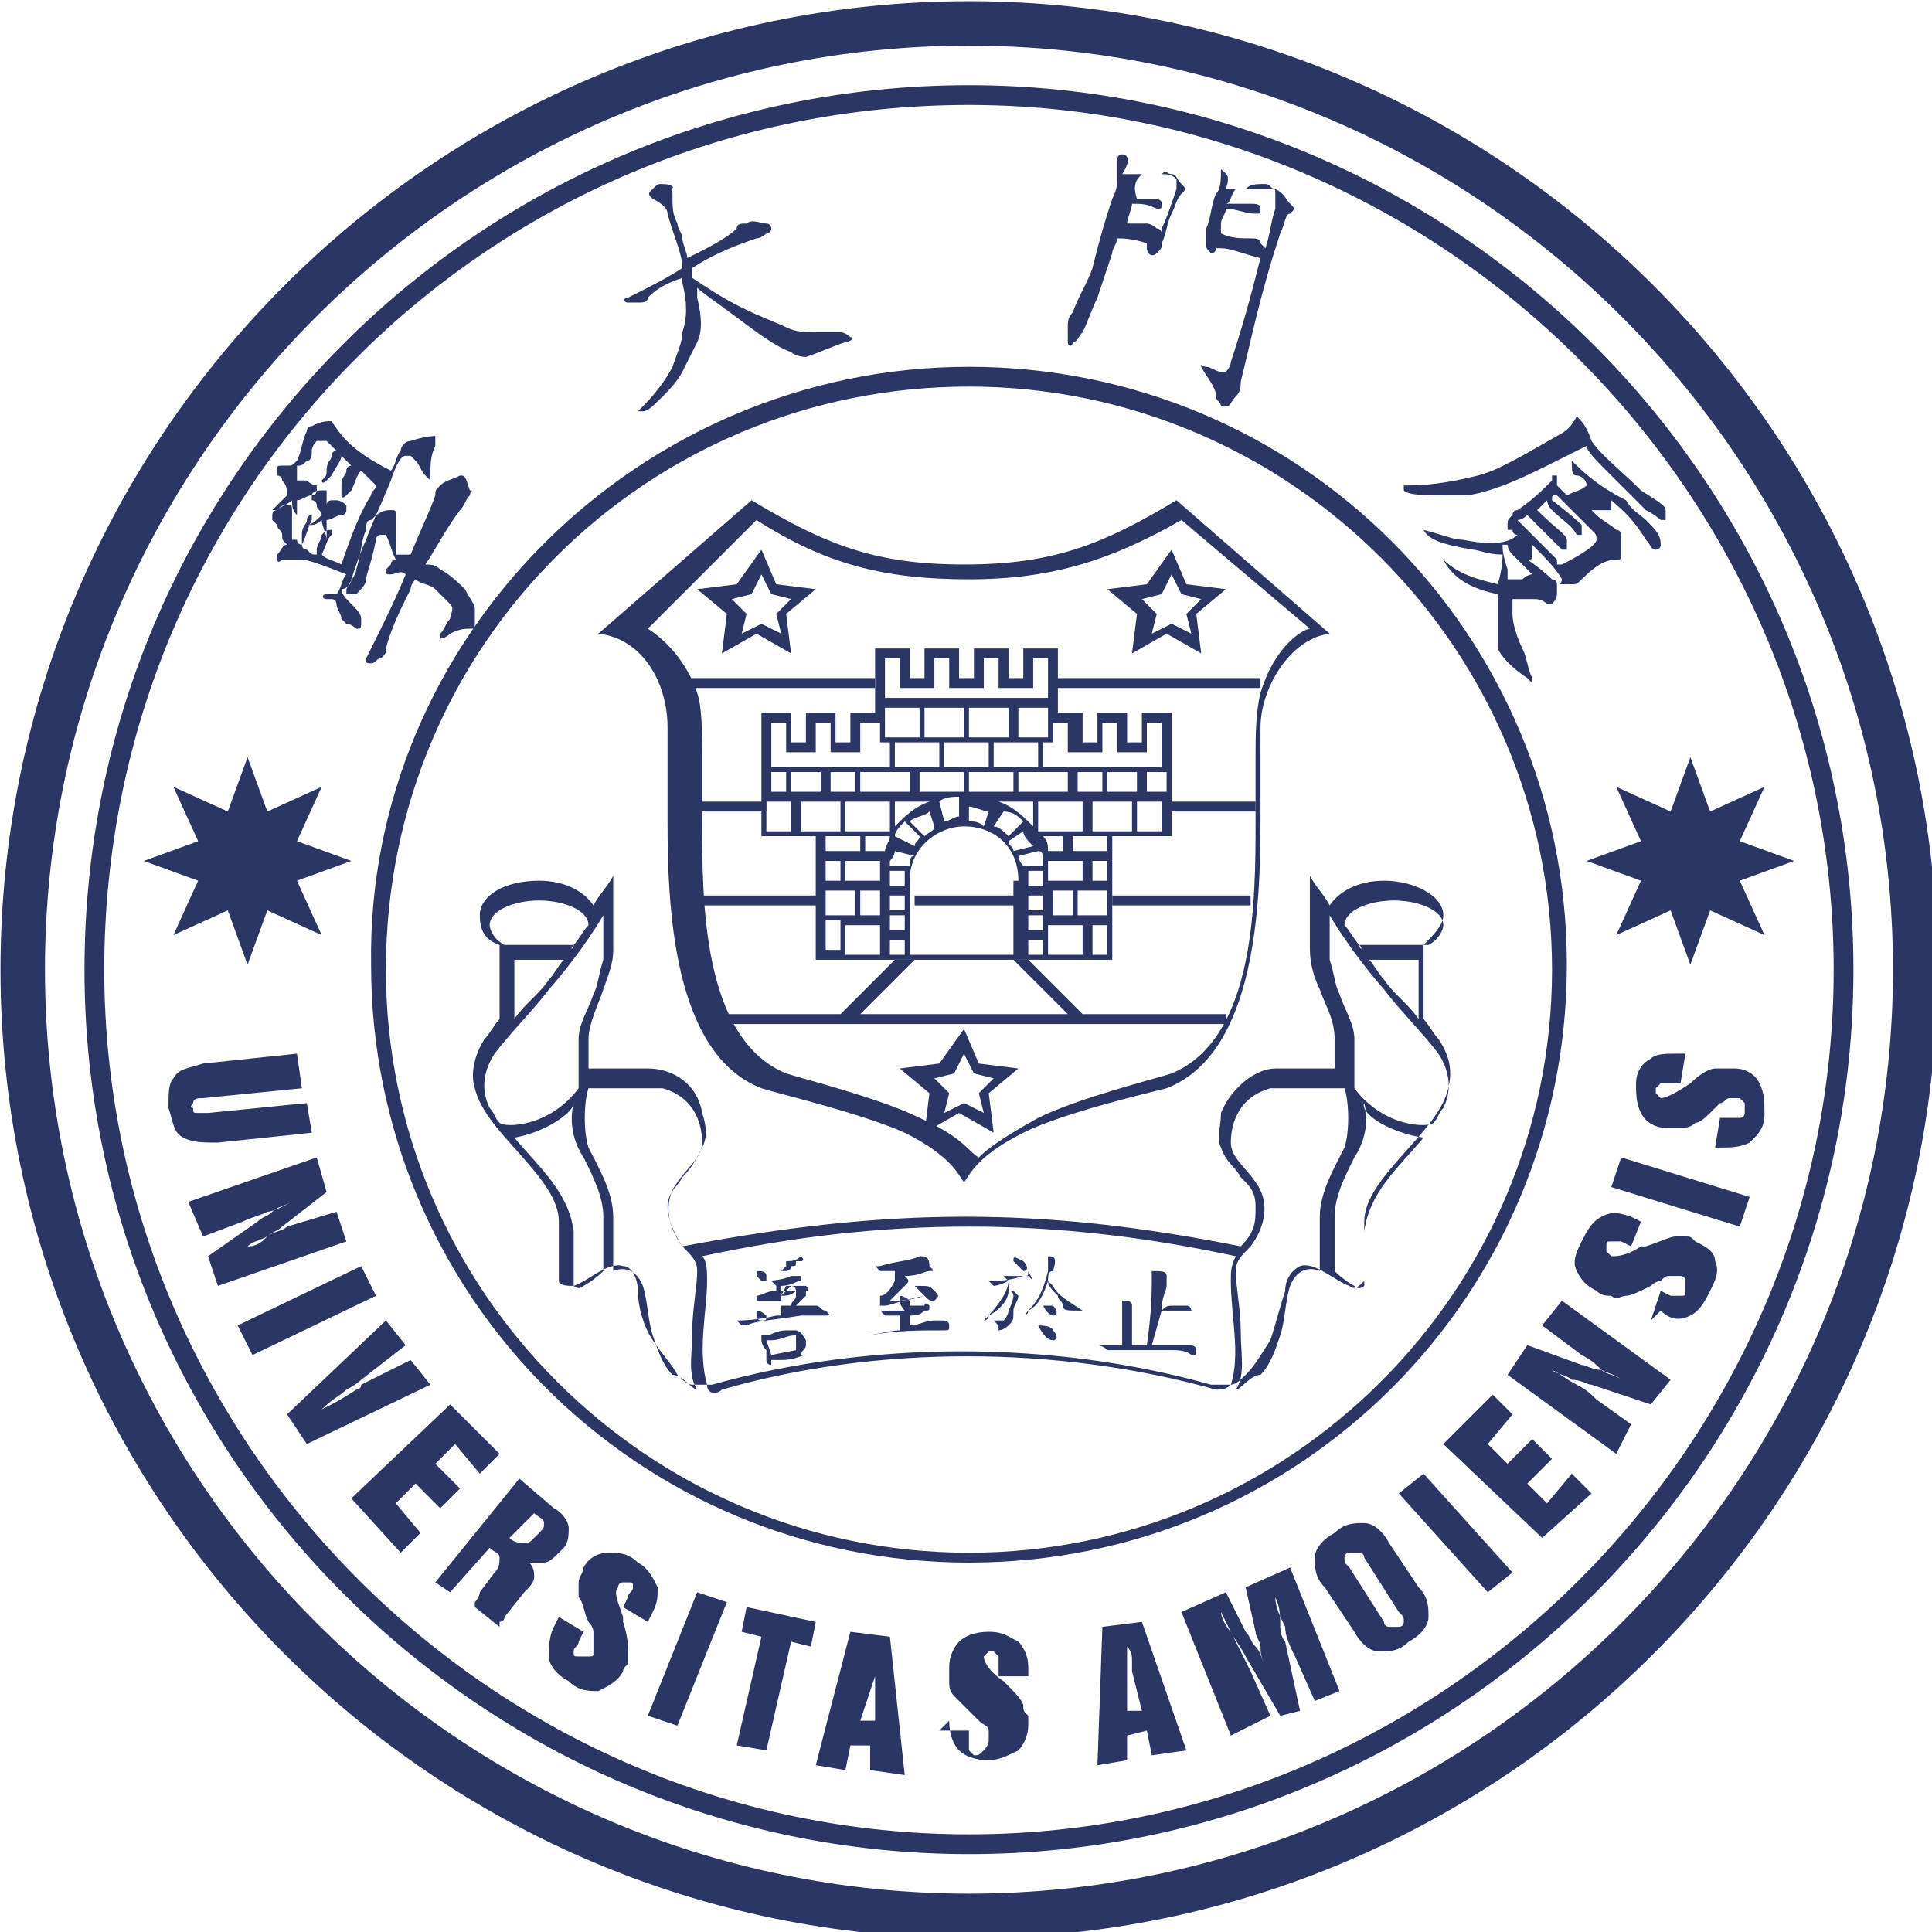 <?xml version="1.0" encoding="utf-8"?>
<!-- Generator: Adobe Illustrator 28.0.0, SVG Export Plug-In . SVG Version: 6.00 Build 0)  -->
<svg version="1.1" id="svg1" xmlns:svg="http://www.w3.org/2000/svg"
	 xmlns="http://www.w3.org/2000/svg" xmlns:xlink="http://www.w3.org/1999/xlink" x="0px" y="0px" viewBox="0 0 39.1 39.1"
	 style="enable-background:new 0 0 39.1 39.1;" xml:space="preserve">
<style type="text/css">
	
		.st0{clip-path:url(#SVGID_00000063616559130170247150000012920653517906829715_);fill-rule:evenodd;clip-rule:evenodd;fill:#2B3665;}
	
		.st1{clip-path:url(#SVGID_00000050661572295646397050000001570014933698851216_);fill-rule:evenodd;clip-rule:evenodd;fill:#2B3665;}
	
		.st2{clip-path:url(#SVGID_00000178913578922612180050000005771650615740663482_);fill-rule:evenodd;clip-rule:evenodd;fill:#2B3665;}
	
		.st3{clip-path:url(#SVGID_00000055698251935541638490000017899144555111867273_);fill-rule:evenodd;clip-rule:evenodd;fill:#2B3665;}
	
		.st4{clip-path:url(#SVGID_00000069390507383494855650000012857054056360480650_);fill-rule:evenodd;clip-rule:evenodd;fill:#2B3665;}
	
		.st5{clip-path:url(#SVGID_00000066511789815622578410000007521130886444753283_);fill-rule:evenodd;clip-rule:evenodd;fill:#2B3665;}
	
		.st6{clip-path:url(#SVGID_00000020360022943503020790000015630453054586203530_);fill-rule:evenodd;clip-rule:evenodd;fill:#2B3665;}
	
		.st7{clip-path:url(#SVGID_00000012466369767865734210000000158617764184166062_);fill-rule:evenodd;clip-rule:evenodd;fill:#2B3665;}
	
		.st8{clip-path:url(#SVGID_00000033361722234552913030000001674909418943134857_);fill-rule:evenodd;clip-rule:evenodd;fill:#2B3665;}
	
		.st9{clip-path:url(#SVGID_00000070091074508753543120000012081324692064664484_);fill-rule:evenodd;clip-rule:evenodd;fill:#2B3665;}
</style>
<g id="layer1" transform="translate(-168.69,-173.976)">
	<g>
		<defs>
			<rect id="SVGID_1_" x="-328.3" y="-515.9" width="1207.6" height="858.9"/>
		</defs>
		<clipPath id="SVGID_00000129888628980066881270000008221158744158502274_">
			<use xlink:href="#SVGID_1_"  style="overflow:visible;"/>
		</clipPath>
		
			<path id="path3487" style="clip-path:url(#SVGID_00000129888628980066881270000008221158744158502274_);fill-rule:evenodd;clip-rule:evenodd;fill:#2B3665;" d="
			M173.7,189.3l0.4,1.1l1.1-0.5l-0.5,1.1l1.1,0.4l-1.1,0.4l0.5,1.1l-1.1-0.5l-0.4,1.1l-0.4-1.1l-1.1,0.5l0.5-1.1l-1.1-0.4l1.1-0.4
			l-0.5-1.1l1.1,0.5L173.7,189.3z M202.9,189.3l0.4,1.1l1.1-0.5l-0.5,1.1l1.1,0.4l-1.1,0.4l0.5,1.1l-1.1-0.5l-0.4,1.1l-0.4-1.1
			l-1.1,0.5l0.5-1.1l-1.1-0.4l1.1-0.4l-0.5-1.1l1.1,0.5"/>
	</g>
	<g>
		<defs>
			<rect id="SVGID_00000163072162594369298910000004694225825626062245_" x="-328.3" y="-515.9" width="1207.6" height="858.9"/>
		</defs>
		<clipPath id="SVGID_00000183248033042462277390000015717917102574857091_">
			<use xlink:href="#SVGID_00000163072162594369298910000004694225825626062245_"  style="overflow:visible;"/>
		</clipPath>
		
			<path id="path3489" style="clip-path:url(#SVGID_00000183248033042462277390000015717917102574857091_);fill-rule:evenodd;clip-rule:evenodd;fill:#2B3665;" d="
			M191.4,177.1C191.4,177.1,191.4,177.1,191.4,177.1c-0.1,0-0.1,0.1-0.1,0.1c0,0.1,0,0.3,0,0.4c0,0.1,0,0.2-0.1,0.4
			c-0.2,0.6-0.3,1-0.4,1.4c-0.1,0.3-0.3,0.6-0.4,0.9c-0.1,0.1-0.1,0.2-0.1,0.3c0,0.1,0,0.2,0,0.3c0,0.1,0.1,0.1,0.1,0
			c0.1,0,0.1-0.1,0.2-0.2c0.1-0.2,0.2-0.5,0.3-0.7c0.1-0.3,0.2-0.6,0.3-0.9c0-0.1,0.1-0.2,0.1-0.3c0,0,0,0,0,0c0.1,0,0.3,0,0.6,0.1
			c0,0,0,0,0,0.1c0,0.1,0.1,0.2,0.2,0.1c0.1-0.1,0.1-0.1,0.1-0.2c0.1-0.2,0.1-0.4,0.2-0.6c0.1-0.2,0.1-0.3,0.2-0.4
			c0.1-0.1,0.1-0.1,0-0.2c-0.1-0.1-0.1-0.2-0.2-0.2c-0.1,0-0.1-0.1-0.2,0c-0.2,0-0.5,0-0.8,0c0,0,0,0,0,0
			C191.6,177.2,191.5,177.1,191.4,177.1C191.4,177.1,191.4,177.1,191.4,177.1 M193.4,177.4C193.4,177.4,193.4,177.4,193.4,177.4
			C193.4,177.4,193.4,177.4,193.4,177.4c0,0.2,0,0.4-0.1,0.5c-0.1,0.2-0.1,0.5-0.2,0.7c0,0.1,0,0.2,0,0.3c0,0.1,0,0.1,0.1,0.2
			c0,0,0.1,0,0.1-0.1c0,0,0,0,0,0c0,0,0.1,0,0.1,0c0.2,0,0.4,0.1,0.8,0.2c-0.2,0.8-0.4,1.5-0.6,2.1c0,0.1-0.1,0.2-0.1,0.2
			c0,0-0.1,0-0.1,0c-0.1,0-0.2-0.1-0.3-0.1c-0.1,0-0.1-0.1-0.1,0c0.1,0.2,0.3,0.4,0.3,0.6c0,0.1,0.1,0.1,0.1,0.2c0,0,0.1,0,0.1,0
			c0.1,0,0.1-0.1,0.2-0.2c0.1-0.1,0.1-0.2,0.1-0.3c0.2-0.8,0.4-1.8,0.8-3c0.1-0.2,0.1-0.4,0.2-0.4c0.1-0.1,0.1-0.1,0-0.2
			c-0.1-0.1-0.1-0.2-0.3-0.3c-0.1,0-0.1-0.1-0.2-0.1c-0.2,0-0.3,0-0.4,0.1c-0.1,0-0.3,0-0.4,0C193.6,177.5,193.5,177.5,193.4,177.4
			C193.5,177.4,193.4,177.4,193.4,177.4 M191.8,177.5c0.1,0,0.3,0,0.4,0c0.1,0,0.2,0,0.3,0.1c0,0,0,0.1,0,0.2
			c-0.1,0.3-0.2,0.6-0.3,0.8c0,0,0,0.1,0,0.1c0,0,0-0.1-0.1-0.1c0,0-0.1-0.1-0.2-0.1c-0.1,0-0.3,0-0.4,0c0-0.1,0.1-0.3,0.1-0.4
			c0.2,0,0.3,0,0.5,0.1c0.1,0,0.1,0,0.1-0.1c0-0.1-0.1-0.1-0.2-0.1c-0.1,0-0.2,0-0.3,0c0,0,0,0,0,0
			C191.6,177.7,191.7,177.6,191.8,177.5C191.7,177.5,191.7,177.5,191.8,177.5 M182.1,177.7c-0.1,0-0.1,0-0.2,0.1
			c-0.1,0.1-0.1,0.1,0,0.2c0.2,0.1,0.3,0.2,0.3,0.3c0.1,0.4,0.3,0.8,0.3,1.1c-0.3,0.2-0.7,0.4-1.1,0.6c-0.1,0-0.1,0.1,0,0.1
			c0.1,0,0.1,0,0.2,0c0.1,0,0.2,0,0.2-0.1c0.2-0.2,0.4-0.3,0.7-0.4c0,0,0,0.1,0,0.1c0.1,0.4,0.1,0.7,0,1c0,0.2-0.1,0.4-0.2,0.7
			c-0.1,0.2-0.3,0.5-0.6,0.8c0,0-0.1,0.1-0.1,0.1c0,0,0,0,0.1,0c0.1,0,0.2-0.1,0.4-0.3c0.1-0.1,0.3-0.3,0.4-0.5
			c0.1-0.2,0.2-0.4,0.3-0.6c0.1-0.2,0.1-0.5,0-0.9c0-0.1,0-0.1,0-0.2c0.1,0.1,0.4,0.3,0.8,0.6c0.4,0.3,0.8,0.6,1.1,0.7
			c0.1,0.1,0.3,0.1,0.3,0.1c0.3-0.1,0.5-0.2,0.8-0.3c0.1,0,0.2-0.1,0.1-0.1c0,0-0.1-0.1-0.2-0.1c-0.2,0-0.4,0-0.5,0
			c-0.2,0-0.4,0-0.6-0.1c-0.2-0.1-0.5-0.2-0.9-0.4c-0.4-0.2-0.7-0.4-1-0.6c0-0.1,0-0.1,0-0.2c0.3-0.2,0.7-0.4,1.3-0.6
			c0.1,0,0.2-0.1,0.2-0.1c0.1,0,0.1-0.1,0.1-0.1c0,0,0-0.1-0.1-0.1c-0.1,0-0.3-0.1-0.4,0c-0.1,0-0.2,0-0.2,0.1
			c-0.2,0.2-0.6,0.4-1,0.6c0-0.1-0.1-0.3-0.1-0.4c0-0.1-0.1-0.2-0.1-0.3c-0.1-0.2-0.1-0.3-0.1-0.6c0-0.1,0-0.1-0.1-0.1
			C182.4,177.8,182.3,177.7,182.1,177.7C182.1,177.7,182.1,177.7,182.1,177.7 M193.7,177.8C193.7,177.8,193.7,177.8,193.7,177.8
			c0.3,0,0.5,0,0.7,0c0.1,0,0.1,0,0.1,0.1c0,0.1,0,0.2,0,0.3c-0.1,0.3-0.1,0.5-0.2,0.8c0,0,0,0-0.1-0.1c0-0.1-0.1-0.1-0.2-0.1
			c-0.2,0-0.4,0-0.6-0.1c0,0,0-0.1,0-0.2c0-0.1,0.1-0.2,0.1-0.3c0,0,0,0,0,0c0.2,0,0.4,0.1,0.6,0.1c0.1,0,0.1,0,0.1-0.1
			c0-0.1-0.1-0.1-0.2-0.1c-0.1,0-0.2,0-0.3,0c-0.1,0-0.1,0-0.2,0C193.6,178.1,193.6,177.9,193.7,177.8 M200.6,182.4
			C200.6,182.4,200.6,182.4,200.6,182.4c-0.1,0.2-0.2,0.3-0.4,0.4c-0.7,0.4-1.2,0.7-1.6,0.8l0,0c-0.4,0.1-0.9,0.2-1.4,0.2
			c0,0-0.1,0-0.1,0c0,0,0,0,0,0.1c0.1,0.1,0.4,0.1,0.9,0.1c0.1,0,0.2,0,0.4,0c0.6-0.1,1.2-0.4,1.8-0.7c0.2-0.1,0.4-0.2,0.6-0.3
			c0,0.1,0.2,0.3,0.4,0.5c0.3,0.3,0.5,0.5,0.8,0.8c0.2,0.1,0.3,0.2,0.3,0.2c0,0,0.1,0,0.1,0c0,0,0-0.1,0-0.2c0-0.1-0.2-0.2-0.5-0.4
			c-0.4-0.4-0.8-0.7-1-1c0,0,0,0,0,0C200.8,182.6,200.7,182.5,200.6,182.4C200.6,182.4,200.6,182.4,200.6,182.4 M175.4,182.5
			c-0.1,0-0.2,0-0.4,0.1c-0.1,0-0.1,0.1-0.1,0.1c-0.1,0.2-0.1,0.4-0.2,0.6c0,0.1,0,0.1,0,0.1c0.1,0,0.1,0,0.2-0.1
			c0.1,0,0.1-0.1,0.1-0.2c0-0.1,0.1-0.2,0.1-0.2c0,0,0,0,0,0c0,0,0.1,0,0.2,0c0.1,0.1,0.1,0.1,0.2,0.2c0,0-0.1,0-0.1,0.1
			c0,0.1-0.1,0.1-0.1,0.3c0,0.1,0,0.1-0.1,0.2c0,0,0,0.1,0.1,0c0,0,0,0,0.1-0.1c0.1-0.2,0.2-0.3,0.2-0.4c0.1,0.1,0.1,0.1,0.2,0.2
			c0,0-0.1,0-0.1,0.1c0,0.1-0.1,0.1-0.1,0.3c0,0.1,0,0.2,0,0.2c0,0,0,0.1,0.1,0c0,0,0,0,0.1-0.1c0.1-0.2,0.1-0.3,0.2-0.4
			c0.1,0.1,0.2,0.2,0.3,0.3c0,0.1-0.1,0.1-0.1,0.2c-0.2,0.3-0.4,0.8-0.6,1.4c0,0,0,0,0,0c-0.2-0.1-0.3-0.1-0.4-0.2c0,0,0,0,0,0
			c0.1-0.2,0.1-0.3,0.2-0.4c0-0.1,0-0.1,0-0.1c-0.1,0-0.1,0-0.2,0.1c0,0.1-0.1,0.2-0.1,0.3c0,0,0,0.1,0,0.1c-0.1,0-0.1,0-0.2-0.1
			c0,0-0.1,0-0.1-0.1c0.1-0.2,0.1-0.3,0.2-0.5c0-0.1,0-0.1,0-0.1c0,0-0.1,0-0.1,0.1c0,0.1-0.1,0.1-0.1,0.3c0,0.1,0,0.1,0,0.2
			c-0.1,0-0.1-0.1-0.1-0.1c0,0-0.1,0-0.1,0c0-0.1,0-0.2,0-0.2c0-0.1,0-0.1,0-0.2c0-0.1,0-0.1,0-0.2c0-0.1,0-0.1-0.1-0.1
			c-0.1,0-0.1,0-0.2,0.1c-0.1,0-0.1,0.1-0.1,0.1c0,0,0,0.1,0,0.1c0,0,0.1,0.1,0.1,0.1c0,0.1,0.1,0.1,0.1,0.2c0,0.1,0,0.1,0.1,0.2
			c-0.1,0-0.1,0.1-0.2,0.2c0,0,0,0.1,0,0.1c0,0,0,0.1,0.1,0c0.1,0,0.3,0,0.4,0c0.1,0,0.4,0.1,0.9,0.3c-0.1,0.1-0.1,0.3-0.2,0.4
			c0,0,0,0,0,0c0,0,0,0,0,0c-0.1,0-0.2,0-0.2,0c-0.1,0-0.1,0.1,0,0.1c0,0,0,0,0.1,0c0.1,0,0.1,0.1,0.1,0.1c0,0.1,0.1,0.2,0.1,0.3
			c0,0,0.1,0.1,0.1,0.1c0.1,0,0.2,0.1,0.2,0.1c0.1,0,0.1,0,0.1-0.2c0-0.1-0.1-0.2-0.2-0.3c-0.1-0.1-0.2-0.2-0.2-0.3
			c0.1,0,0.2-0.1,0.2-0.2c0.1-0.3,0.2-0.6,0.3-0.8c0.1-0.3,0.3-0.7,0.5-1.2c0.1-0.3,0.2-0.5,0.3-0.5c0.1,0,0.1,0,0.1,0
			c0,0,0,0,0.1,0.1c0.1,0.1,0.1,0.2,0.2,0.3c0,0,0.1,0.1,0.1,0.1c0,0,0-0.1,0-0.1c0-0.2,0-0.4,0.1-0.6c0-0.1,0-0.2,0-0.2
			c0,0-0.2,0-0.5,0.1c-0.1,0-0.2,0.1-0.2,0.2c-0.1,0.1-0.1,0.3-0.2,0.4C175.8,183.1,175.6,182.8,175.4,182.5
			C175.4,182.5,175.4,182.5,175.4,182.5 M200.5,183.3C200.4,183.3,200.4,183.3,200.5,183.3c0,0.2,0,0.3,0.1,0.3
			c0.1,0,0.2,0.1,0.2,0.2c-0.1,0.1-0.2,0.1-0.4,0.2c-0.1-0.1-0.1-0.1-0.2-0.2c0-0.1,0-0.1,0-0.2c0,0,0,0-0.1,0c0,0,0,0,0,0.1
			c-0.2,0.2-0.4,0.4-0.7,0.6c-0.1,0-0.1,0.1-0.1,0.1c-0.1,0.1-0.1,0.1-0.1,0.2c0,0,0,0.1,0,0.1c0,0,0,0,0.1,0c0,0,0,0.1,0.1,0.1
			c-0.2,0.2-0.6,0.2-1.1,0.1c0,0,0,0,0,0c-0.2,0-0.4-0.1-0.8-0.2c0,0,0,0,0,0c0.1,0.2,0.4,0.3,1,0.4c0,0,0,0,0,0
			c0.1,0,0.3,0.1,0.6,0.1c0,0,0,0.3-0.1,0.6c-0.4-0.1-0.8-0.2-1.1-0.5c0,0,0,0,0,0c0,0,0,0,0,0c0.2,0.4,0.6,0.6,1.1,0.7
			c0,0.6,0,1,0,1.1c0.1,0.2,0.3,0.4,0.6,0.6c0,0,0.1,0.1,0.1,0.1c0,0,0,0,0-0.1c-0.1-0.2-0.1-0.4-0.2-0.6c-0.1-0.2-0.2-0.5-0.2-0.7
			c0-0.1,0-0.2,0-0.3c0.1,0,0.3,0,0.4,0c0.1,0,0.2,0,0.3,0.1c0,0,0.1,0,0.1,0c0,0,0.1-0.1,0.1-0.2c0-0.1,0-0.2,0-0.2
			c0,0,0-0.1-0.1-0.1c0,0-0.2-0.2-0.5-0.4c0,0,0,0,0,0c0.1,0,0.1,0,0.1-0.1c0-0.1,0-0.2,0-0.2c0.2,0.2,0.5,0.5,0.6,0.7c0,0,0,0,0,0
			c0,0.1-0.1,0.1,0,0.1c0,0,0.1,0,0.2,0c0.1,0,0.1,0,0.2-0.1c0.3-0.3,0.5-0.4,0.7-0.4c0.1,0,0.1,0,0.1-0.1c0-0.1,0-0.2,0-0.4
			c0,0,0-0.1-0.1-0.1c-0.1-0.1-0.3-0.2-0.4-0.3c0,0-0.1-0.1-0.1-0.1c0,0,0,0,0,0c0,0,0.1,0,0.2,0c0,0,0.1,0,0.1,0c0,0,0.1,0,0.1,0
			c0,0,0-0.1,0-0.2c0.1,0.1,0.4,0.3,0.7,0.8c0.1,0.1,0.1,0.2,0.2,0.2c0,0,0.1,0,0.1-0.1c0-0.2-0.1-0.3-0.3-0.5
			c-0.1-0.1-0.3-0.2-0.4-0.4C201,183.8,200.7,183.5,200.5,183.3C200.5,183.3,200.5,183.3,200.5,183.3 M174.5,183.4c0,0-0.1,0-0.1,0
			c-0.1,0-0.1,0-0.1,0.1c0,0,0,0.1,0,0.1c0,0,0.1,0,0.1,0.1c0.1,0.1,0.1,0.2,0.1,0.3c0,0,0,0,0,0c-0.1,0.1-0.2,0.2-0.3,0.3
			c0,0,0,0,0,0c0,0,0,0,0.1,0c0.1-0.1,0.2-0.1,0.3-0.2c0,0.1,0,0.2,0.1,0.3c0,0,0,0,0,0.1c0,0,0,0,0,0c0,0,0-0.1,0-0.1
			c0-0.1,0-0.2,0-0.3c0.1,0,0.2-0.1,0.3-0.1c0,0,0.1,0,0.1-0.1c0,0,0,0,0-0.1c0,0-0.1,0-0.2-0.1c0,0-0.1,0-0.1,0c0,0,0,0-0.1,0
			c0-0.1,0-0.1,0-0.2c0-0.1,0-0.1,0-0.2C174.6,183.4,174.6,183.4,174.5,183.4C174.6,183.4,174.6,183.4,174.5,183.4 M178,183.6
			C178,183.6,178,183.6,178,183.6c-0.2,0.1-0.3,0.1-0.4,0.2c-0.1,0.1-0.1,0.1-0.1,0.2c-0.1,0.3-0.3,0.7-0.5,1.2c0,0,0,0-0.1,0
			c-0.1,0-0.1,0-0.2,0c0-0.1,0-0.3,0-0.4c0-0.2,0-0.3,0-0.4c0-0.1,0-0.1-0.1-0.1c-0.1,0-0.2,0-0.4,0.2c-0.1,0-0.1,0.1-0.1,0.2
			c-0.1,0.2-0.1,0.5-0.2,0.8c0,0.1-0.1,0.2-0.2,0.4c0,0.1,0,0.1,0,0.1c0.1,0,0.1,0,0.2,0c0.1-0.1,0.2-0.2,0.2-0.3
			c0-0.1,0.1-0.3,0.2-0.8c0,0,0-0.1,0.1-0.1c0,0,0.1,0,0.1,0c0.1,0.2,0.1,0.3,0.2,0.5c0,0-0.1,0-0.1,0.1c-0.1,0.1-0.1,0.1-0.1,0.1
			c0,0.1,0,0.1,0.1,0.1c0.1,0,0.2-0.1,0.3,0c-0.2,0.5-0.5,1.1-0.8,1.7c0,0.1,0,0.1,0.1,0.1c0.1,0,0.1-0.1,0.2-0.1
			c0.1-0.1,0.1-0.1,0.1-0.2c0.1-0.4,0.3-0.8,0.5-1.2c0-0.1,0.1-0.2,0.1-0.2c0.1,0.1,0.3,0.1,0.4,0.2c0.1,0.1,0.2,0.2,0.3,0.3
			c0.1,0.1,0,0.2,0,0.3c-0.1,0.1-0.1,0.2-0.2,0.3c0,0,0,0.1,0,0.1c0,0,0.1,0,0.2-0.1c0.2-0.1,0.3-0.1,0.4-0.1c0.1,0,0.1,0,0.1-0.1
			c0,0,0-0.1,0-0.3c0-0.1-0.1-0.2-0.2-0.4c-0.1-0.1-0.3-0.3-0.5-0.4c-0.1-0.1-0.2-0.1-0.3-0.1c0.2-0.3,0.4-0.7,0.7-1.1
			c0.1-0.1,0.1-0.2,0.2-0.3c0-0.1,0.1-0.1,0-0.1C178.1,183.6,178.1,183.6,178,183.6 M175.2,183.9
			C175.2,183.9,175.2,183.9,175.2,183.9c-0.2,0-0.2,0.1-0.2,0.1c0,0,0,0.1,0,0.1c0,0,0.1,0,0.1,0.1c0,0.1,0.1,0.1,0.1,0.2
			c-0.1,0.1-0.2,0.2-0.3,0.2c0,0,0,0,0,0c0,0,0,0,0.1,0c0.1,0,0.2-0.1,0.2-0.1c0,0,0,0,0,0c0,0.1,0.1,0.3,0.1,0.4c0,0,0,0.1,0,0.1
			c0,0,0,0,0,0c0,0,0-0.1,0-0.1c0-0.1,0-0.2,0-0.3c0,0,0-0.1,0-0.1c0.1,0,0.2-0.1,0.3-0.1c0,0,0.1,0,0.1-0.1c0,0,0,0,0-0.1
			c0,0-0.1-0.1-0.2-0.1c0,0-0.1,0-0.1,0c0,0-0.1,0-0.1,0.1c0,0,0,0,0-0.1c0-0.1,0-0.1,0-0.2C175.3,183.9,175.3,183.9,175.2,183.9
			C175.3,183.9,175.3,183.9,175.2,183.9 M200.2,184C200.2,184,200.2,184,200.2,184c0.3,0.3,0.5,0.5,0.7,0.7c0.1,0.1,0.1,0.1,0.1,0.2
			c0,0.1-0.3,0.3-0.7,0.5c0,0,0,0-0.1,0c0,0,0,0,0-0.1c0,0-0.3-0.3-0.8-0.8c0.1,0,0.2-0.1,0.2-0.1c0,0,0.1,0.1,0.2,0.2
			c0.2,0.2,0.3,0.3,0.5,0.5c0,0,0.1,0,0.1,0c0,0,0-0.1,0-0.2c0-0.1-0.2-0.2-0.6-0.6c0.1-0.1,0.1-0.1,0.2-0.2c0,0,0,0.1,0.1,0.2
			c0.2,0.2,0.4,0.3,0.5,0.5c0,0,0.1,0,0.1,0c0,0,0-0.1,0-0.2c0,0-0.2-0.2-0.6-0.5c0,0,0,0,0,0C200.1,184,200.1,184,200.2,184
			 M199.1,185c0,0,0.1,0,0.1,0c0,0,0,0.1,0.1,0.2c0.1,0.1,0.2,0.2,0.3,0.3c0,0,0.1,0.1,0.1,0.1c0,0-0.1,0-0.2,0.1
			c-0.1,0-0.2,0-0.3,0c0-0.1,0-0.2,0-0.2C199.1,185.2,199.1,185.1,199.1,185"/>
	</g>
	<g>
		<defs>
			<rect id="SVGID_00000136387526791186557370000014029206346323663018_" x="-328.3" y="-515.9" width="1207.6" height="858.9"/>
		</defs>
		<clipPath id="SVGID_00000008107023751199253810000017553258231992107932_">
			<use xlink:href="#SVGID_00000136387526791186557370000014029206346323663018_"  style="overflow:visible;"/>
		</clipPath>
		
			<path id="path3491" style="clip-path:url(#SVGID_00000008107023751199253810000017553258231992107932_);fill-rule:evenodd;clip-rule:evenodd;fill:#2B3665;" d="
			M201.4,203.4l-2.2-1.6l0.4-0.6l1.1,0.4c0.1,0,0.2,0.1,0.4,0.1c0.1,0.1,0.3,0.1,0.4,0.2c-0.1-0.1-0.2-0.1-0.4-0.2
			c-0.1-0.1-0.2-0.2-0.4-0.3l-0.8-0.6l0.4-0.5l2.2,1.6l-0.4,0.5l-1.2-0.4c-0.1,0-0.2-0.1-0.4-0.1c-0.1-0.1-0.3-0.1-0.4-0.2
			c0.2,0.1,0.3,0.2,0.5,0.3c0.2,0.1,0.3,0.2,0.4,0.3l0.7,0.5L201.4,203.4z M203.4,197.2l0.1-0.6l0.2,0c0.1,0,0.2,0,0.2,0
			c0.1,0,0.1-0.1,0.1-0.1c0-0.1,0-0.1,0-0.2c0,0-0.1-0.1-0.1-0.1c-0.1,0-0.1,0-0.2,0c-0.1,0-0.1,0.1-0.2,0.1c0,0-0.1,0.1-0.1,0.1
			c-0.2,0.2-0.3,0.3-0.4,0.3c-0.1,0.1-0.2,0.1-0.3,0.1c-0.1,0-0.2,0-0.3,0c-0.2,0-0.4-0.1-0.5-0.3c-0.1-0.2-0.1-0.4-0.1-0.6
			c0-0.2,0.1-0.4,0.3-0.5c0.1-0.1,0.3-0.1,0.5-0.1l0.2,0l-0.1,0.6l-0.2,0c-0.1,0-0.2,0-0.2,0c0,0-0.1,0.1-0.1,0.1c0,0.1,0,0.1,0,0.1
			c0,0,0.1,0.1,0.1,0.1c0.1,0,0.3-0.1,0.6-0.3l0,0l0,0c0.2-0.2,0.4-0.3,0.5-0.3c0.1,0,0.1,0,0.2,0c0.1,0,0.1,0,0.2,0
			c0.2,0,0.4,0.1,0.5,0.3c0.1,0.2,0.1,0.4,0.1,0.6c0,0.3-0.1,0.4-0.3,0.6c-0.2,0.1-0.4,0.1-0.6,0.1L203.4,197.2z M203.9,198.8
			l-2.6-0.8l0.2-0.6l2.6,0.8L203.9,198.8z M202.1,200.7l0.2-0.6l0.2,0.1c0.1,0,0.2,0,0.2,0c0.1,0,0.1,0,0.1-0.1c0-0.1,0-0.1,0-0.2
			c0-0.1-0.1-0.1-0.1-0.1c-0.1,0-0.1,0-0.2,0c-0.1,0-0.1,0-0.2,0.1c0,0-0.1,0-0.2,0.1c-0.2,0.1-0.4,0.2-0.5,0.2
			c-0.1,0-0.2,0.1-0.3,0c-0.1,0-0.2,0-0.3-0.1c-0.2-0.1-0.3-0.2-0.4-0.4c-0.1-0.2,0-0.4,0.1-0.6c0.1-0.2,0.2-0.4,0.4-0.5
			c0.2-0.1,0.3-0.1,0.6,0l0.2,0.1l-0.2,0.5l-0.2-0.1c-0.1,0-0.1,0-0.2,0c-0.1,0-0.1,0-0.1,0.1c0,0,0,0.1,0,0.1c0,0,0.1,0.1,0.1,0.1
			c0.1,0,0.3,0,0.6-0.2l0,0l0.1,0c0.3-0.1,0.5-0.2,0.6-0.2c0.1,0,0.1,0,0.2,0c0.1,0,0.1,0,0.2,0.1c0.2,0.1,0.4,0.2,0.4,0.4
			c0.1,0.2,0,0.4-0.1,0.6c-0.1,0.2-0.2,0.4-0.4,0.5c-0.2,0.1-0.4,0.1-0.6-0.1L202.1,200.7z M199.9,205.1l-2-1.9l1-1l0.4,0.4
			l-0.5,0.6l0.4,0.4l0.5-0.5l0.4,0.4l-0.5,0.5l0.4,0.4l0.5-0.6l0.4,0.4L199.9,205.1z M198.8,206.2l-1.8-2l0.5-0.4l1.8,2L198.8,206.2
			z M196,205.7l0.7,1.1c0,0.1,0.1,0.1,0.1,0.1c0,0,0.1,0,0.2,0c0.1,0,0.1-0.1,0.1-0.1c0-0.1,0-0.1-0.1-0.2l-0.7-1.1
			c0-0.1-0.1-0.1-0.1-0.1c0,0-0.1,0-0.2,0c-0.1,0-0.1,0.1-0.1,0.1C195.9,205.6,195.9,205.6,196,205.7 M195.5,206.1
			c-0.2-0.2-0.2-0.4-0.2-0.6c0-0.2,0.2-0.4,0.4-0.5c0.2-0.2,0.4-0.2,0.6-0.2c0.2,0,0.4,0.2,0.5,0.4l0.6,0.9c0.2,0.2,0.2,0.4,0.2,0.6
			c0,0.2-0.2,0.4-0.4,0.5c-0.2,0.2-0.4,0.2-0.6,0.2c-0.2,0-0.4-0.2-0.5-0.4L195.5,206.1z M193.6,209.1l-1-2.5l0.9-0.4l0.4,0.8
			c0.1,0.1,0.1,0.2,0.2,0.3c0.1,0.1,0.1,0.2,0.2,0.4c-0.1-0.2-0.1-0.3-0.1-0.4c0-0.1-0.1-0.2-0.1-0.3l-0.2-0.9l0.9-0.4l1,2.5
			l-0.5,0.2l-0.4-0.9c-0.1-0.2-0.2-0.4-0.2-0.6c-0.1-0.2-0.2-0.4-0.2-0.6c0.1,0.2,0.1,0.4,0.1,0.6c0,0.2,0.1,0.3,0.1,0.3l0.3,1.4
			l-0.4,0.1l-0.7-1.2c-0.1-0.2-0.2-0.3-0.3-0.5c-0.1-0.1-0.2-0.3-0.2-0.4c0.1,0.2,0.2,0.4,0.3,0.6c0.1,0.2,0.2,0.4,0.3,0.6l0.4,0.9
			L193.6,209.1z M190.9,209.7l0.1-2.8l0.8-0.1l0.9,2.6l-0.7,0.1l-0.1-0.5l-0.4,0.1l0,0.5L190.9,209.7z M191.5,208.6l0.3,0l-0.2-0.8
			c0-0.1,0-0.1,0-0.2c0-0.1,0-0.2-0.1-0.3c0,0.1,0,0.2,0,0.2c0,0.1,0,0.2,0,0.2L191.5,208.6z M187.7,209l0.6,0l0,0.2
			c0,0.1,0,0.2,0,0.2c0,0,0.1,0.1,0.1,0.1c0.1,0,0.1,0,0.2-0.1c0,0,0.1-0.1,0.1-0.2c0-0.1,0-0.1,0-0.2c0-0.1-0.1-0.1-0.2-0.2
			c0,0-0.1-0.1-0.1-0.1c-0.2-0.2-0.3-0.3-0.4-0.4c-0.1-0.1-0.1-0.2-0.1-0.3c0-0.1,0-0.2,0-0.3c0-0.2,0.1-0.4,0.2-0.5
			c0.1-0.1,0.3-0.2,0.6-0.2c0.3,0,0.4,0.1,0.6,0.2c0.1,0.1,0.2,0.3,0.2,0.5l0,0.2l-0.6,0l0-0.2c0-0.1,0-0.2,0-0.2
			c0,0-0.1-0.1-0.1-0.1c-0.1,0-0.1,0-0.1,0c0,0-0.1,0.1-0.1,0.1c0,0.1,0.1,0.3,0.4,0.5l0,0l0,0c0.2,0.2,0.4,0.4,0.4,0.5
			c0,0.1,0,0.1,0.1,0.2c0,0.1,0,0.1,0,0.2c0,0.2-0.1,0.4-0.2,0.5c-0.2,0.1-0.4,0.2-0.6,0.2c-0.3,0-0.5-0.1-0.6-0.2
			c-0.1-0.1-0.2-0.3-0.2-0.6L187.7,209z M185.2,209.7l0.7-2.7l0.8,0.1l0.3,2.8l-0.7-0.1l0-0.5l-0.4,0l-0.1,0.5L185.2,209.7z
			 M186.1,208.8l0.3,0l0-0.8c0-0.1,0-0.1,0-0.2c0-0.1,0-0.2,0-0.3c0,0.1,0,0.1,0,0.2c0,0.1,0,0.2,0,0.2L186.1,208.8z M183.6,209.3
			l0.5-2.2l-0.4-0.1l0.1-0.5l1.4,0.3l-0.1,0.5l-0.4-0.1l-0.5,2.2L183.6,209.3z M181.8,208.7l1-2.5l0.6,0.2l-1,2.5L181.8,208.7z
			 M180,206.7l0.5,0.3l-0.1,0.2c0,0.1-0.1,0.1-0.1,0.2c0,0.1,0,0.1,0.1,0.1c0.1,0,0.1,0,0.2,0c0.1,0,0.1,0,0.1-0.1c0,0,0-0.1,0-0.2
			c0-0.1,0-0.1,0-0.2c0,0,0-0.1-0.1-0.2c-0.1-0.2-0.1-0.4-0.2-0.5c0-0.1,0-0.2,0-0.3c0-0.1,0.1-0.2,0.1-0.3c0.1-0.2,0.3-0.3,0.5-0.3
			c0.2,0,0.4,0,0.6,0.2c0.2,0.1,0.3,0.3,0.4,0.5c0,0.2,0,0.3-0.1,0.5l-0.1,0.2l-0.5-0.3l0.1-0.2c0-0.1,0.1-0.1,0.1-0.2
			c0-0.1,0-0.1-0.1-0.1c0,0-0.1,0-0.1,0c0,0-0.1,0-0.1,0.1c-0.1,0.1,0,0.3,0.1,0.6l0,0l0,0.1c0.1,0.3,0.1,0.5,0.1,0.6
			c0,0.1,0,0.1,0,0.2c0,0.1-0.1,0.1-0.1,0.2c-0.1,0.2-0.3,0.3-0.5,0.4c-0.2,0-0.4,0-0.6-0.2c-0.2-0.1-0.4-0.3-0.4-0.5
			c0-0.2,0-0.4,0.1-0.6L180,206.7z M179,205.1c0.1,0.1,0.2,0.1,0.3,0.1c0.1,0,0.1,0,0.2-0.1l0.1-0.1c0.1-0.1,0.1-0.1,0.1-0.2
			c0-0.1-0.1-0.1-0.2-0.2l0,0L179,205.1z M177.5,206l1.7-2.1l0.7,0.6c0.2,0.1,0.3,0.3,0.3,0.4s0,0.3-0.1,0.4l0,0l-0.1,0.1
			c-0.1,0.1-0.2,0.2-0.3,0.2c-0.1,0-0.2,0-0.3,0c0.1,0.1,0.1,0.2,0.1,0.3c0,0.1-0.1,0.2-0.2,0.3l-0.4,0.5c0,0.1-0.1,0.1-0.1,0.1
			c0,0,0,0.1,0,0.1l-0.5-0.4c0,0,0-0.1,0-0.1c0,0,0.1-0.1,0.1-0.2l0.3-0.4c0.1-0.1,0.1-0.2,0.1-0.3c0-0.1-0.1-0.1-0.2-0.2l-0.8,0.9
			L177.5,206z M175.8,204.3l2-1.9l1,1l-0.4,0.4l-0.5-0.6l-0.4,0.4l0.5,0.5l-0.4,0.4l-0.5-0.5l-0.4,0.4l0.5,0.6l-0.4,0.4L175.8,204.3
			z M174.5,202.6l2-1.9l0.4,0.5l-0.9,0.7c0,0-0.1,0.1-0.3,0.2c-0.1,0.1-0.3,0.2-0.5,0.4c0.2-0.1,0.4-0.2,0.7-0.4c0,0,0.1,0,0.1-0.1
			l1-0.5l0.4,0.5l-2.5,1.2L174.5,202.6z M173.5,200.8l2.5-1.2l0.3,0.6l-2.5,1.2L173.5,200.8z M172.5,198.3l2.6-0.9l0.2,0.7l-0.9,0.7
			c-0.1,0.1-0.2,0.1-0.3,0.2c-0.1,0.1-0.2,0.2-0.4,0.2c0.1-0.1,0.2-0.1,0.4-0.2c0.1-0.1,0.3-0.1,0.4-0.2l1-0.3l0.2,0.6l-2.6,0.9
			l-0.2-0.6l1-0.7c0.1-0.1,0.2-0.1,0.3-0.2c0.1-0.1,0.2-0.1,0.4-0.2c-0.2,0.1-0.4,0.2-0.5,0.2c-0.2,0.1-0.3,0.1-0.5,0.2l-0.8,0.3
			L172.5,198.3z M174.8,196l-2,0.2c-0.1,0-0.2,0-0.2,0.1c0,0-0.1,0.1,0,0.1c0,0.1,0,0.1,0.1,0.1c0,0,0.1,0,0.2,0l2-0.2l0.1,0.6
			l-1.9,0.2c-0.3,0-0.5,0-0.7-0.1c-0.2-0.1-0.2-0.3-0.3-0.6c0-0.3,0-0.5,0.1-0.6c0.1-0.2,0.3-0.2,0.6-0.3l1.9-0.2"/>
	</g>
	<g>
		<defs>
			<rect id="SVGID_00000057844171147753688900000009449493727188657814_" x="-328.3" y="-515.9" width="1207.6" height="858.9"/>
		</defs>
		<clipPath id="SVGID_00000030480457778024836570000003390108369119642016_">
			<use xlink:href="#SVGID_00000057844171147753688900000009449493727188657814_"  style="overflow:visible;"/>
		</clipPath>
		
			<path id="path3493" style="clip-path:url(#SVGID_00000030480457778024836570000003390108369119642016_);fill-rule:evenodd;clip-rule:evenodd;fill:#2B3665;" d="
			M188.3,174c10.8,0,19.6,8.8,19.6,19.6c0,10.8-8.8,19.6-19.6,19.6c-10.8,0-19.6-8.8-19.6-19.6C168.7,182.8,177.5,174,188.3,174
			 M188.3,175.7c9.8,0,17.9,8,17.9,17.9c0,9.8-8,17.9-17.9,17.9c-9.8,0-17.9-8-17.9-17.9C170.4,183.7,178.4,175.7,188.3,175.7
			 M188.3,176.1c9.6,0,17.5,7.9,17.5,17.5c0,9.6-7.9,17.5-17.5,17.5c-9.6,0-17.5-7.9-17.5-17.5C170.8,183.9,178.6,176.1,188.3,176.1
			 M188.3,181.4c6.7,0,12.1,5.4,12.1,12.1c0,6.7-5.4,12.1-12.1,12.1s-12.1-5.4-12.1-12.1C176.1,186.9,181.6,181.4,188.3,181.4
			 M188.3,181.8c6.5,0,11.8,5.3,11.8,11.8c0,6.5-5.3,11.8-11.8,11.8c-6.5,0-11.8-5.3-11.8-11.8C176.5,187,181.8,181.8,188.3,181.8
			 M188.3,174.9c10.3,0,18.7,8.4,18.7,18.7s-8.4,18.7-18.7,18.7s-18.7-8.4-18.7-18.7S178,174.9,188.3,174.9"/>
	</g>
	<g>
		<defs>
			<rect id="SVGID_00000032641058746973619050000015018568476262166166_" x="-328.3" y="-515.9" width="1207.6" height="858.9"/>
		</defs>
		<clipPath id="SVGID_00000098183028816963387680000017695718172821580188_">
			<use xlink:href="#SVGID_00000032641058746973619050000015018568476262166166_"  style="overflow:visible;"/>
		</clipPath>
		
			<path id="path3495" style="clip-path:url(#SVGID_00000098183028816963387680000017695718172821580188_);fill-rule:evenodd;clip-rule:evenodd;fill:#2B3665;" d="
			M191,189.2v-0.6h0.3v0.6h0.6v-0.6h0.3v0.9h-2.4V189h0.2v-0.4h0.3v0.6H191z M188.3,190.6c0.1,0,0.2,0,0.3,0.1l0.1-0.3
			c-0.1,0-0.3-0.1-0.4-0.1h0V190.6z M188.8,190.7c0.1,0,0.2,0.1,0.3,0.2l0.3-0.3c-0.1-0.1-0.2-0.2-0.4-0.2L188.8,190.7z M189.1,191
			c0,0.1,0.1,0.1,0.1,0.2l0.4-0.1c-0.1-0.1-0.2-0.2-0.2-0.3L189.1,191z M189.3,191.3c0,0.1,0.1,0.2,0.1,0.2h0.4v-0.1
			c0-0.1,0-0.2-0.1-0.2L189.3,191.3z M189.3,191.8c0-0.7-0.5-1.1-1.1-1.1c-0.5,0-1.1,0.4-1.1,1.1v1.5h2.1V191.8z M187.1,191.5
			c0-0.1,0-0.2,0.1-0.2l-0.4-0.1c0,0.1-0.1,0.2-0.1,0.2v0.1H187.1z M187.2,191.1c0-0.1,0.1-0.1,0.1-0.2l-0.3-0.3
			c-0.1,0.1-0.2,0.2-0.2,0.3L187.2,191.1z M187.4,190.9c0.1-0.1,0.2-0.1,0.2-0.2l-0.1-0.3c-0.1,0.1-0.3,0.1-0.4,0.2L187.4,190.9z
			 M187.8,190.6c0.1,0,0.2-0.1,0.3-0.1v-0.4h0c-0.1,0-0.3,0-0.4,0.1L187.8,190.6z M188.9,190.2c0.3,0.1,0.5,0.3,0.7,0.5v-0.5H188.9z
			 M189.8,190.9c0.1,0.1,0.1,0.2,0.1,0.3h0.3v-0.3H189.8z M186.6,191.2c0-0.1,0.1-0.2,0.1-0.3h-0.5v0.3H186.6z M186.8,190.7
			c0.2-0.2,0.4-0.4,0.7-0.5h-0.7V190.7z M189.8,191.6h-0.3v0.3h0.3V191.6z M189.8,192.1h-0.3v0.3h0.3V192.1z M189.8,192.5h-0.3v0.3
			h0.3V192.5z M189.8,193h-0.3v0.3h0.3V193z M187,191.6h-0.3v0.2h0v0.1h0.3V191.6z M187,192.1h-0.3v0.3h0.3V192.1z M187,192.5h-0.3
			v0.1h0v0.2h0.3V192.5z M187,193h-0.3v0.3h0.3V193z M186.1,192.5h0.4V192h-0.4V192.5z M186,192h-0.6v0.5h0.6V192z M185.8,193.3h0.7
			v-0.6h-0.7V193.3z M185.7,192.6h-0.3v0.6h0.3V192.6z M185.8,191.8h0.7v-0.4h-0.7V191.8z M185.7,191.4h-0.3v0.4h0.3V191.4z
			 M186.1,190.9h-0.7v0.3h0.7V190.9z M186.7,190.2h-0.9v0.6h0.9V190.2z M185.7,190.2h-0.8v0.6h0.8V190.2z M184.7,190.2h-0.5v0.6h0.5
			V190.2z M192.2,190.2h-0.5v0.6h0.5V190.2z M191.6,190.2h-0.8v0.6h0.8V190.2z M190.6,190.2h-0.9v0.6h0.9V190.2z M184.3,190h0.3
			v-0.4h-0.3V190z M184.7,190h0.6v-0.4h-0.6V190z M185.5,190h0.5v-0.4h-0.5V190z M186.1,190h1v-0.4h-1V190z M187.3,190h0.9v-0.4
			h-0.9V190z M188.3,190h0.9v-0.4h-0.9V190z M189.3,190h1v-0.4h-1V190z M190.5,190h0.5v-0.4h-0.5V190z M191.1,190h0.6v-0.4h-0.6V190
			z M191.9,190h0.4v-0.4h-0.4V190z M191.2,190.9v2.5h-6v-2.5h-1.1v-2.5h0.6v0.6h0.3v-0.6h0.6v0.6h0.3v-0.6h0.2l0,0h0.3v-1.3h0.7v0.6
			h0.3v-0.6h0.7v0.6h0.3v-0.6h0.7v0.6h0.3v-0.6h0.7v1.3h0.3l0,0h0.2v0.6h0.3v-0.6h0.6v0.6h0.3v-0.6h0.6v2.5L191.2,190.9L191.2,190.9
			z M191.1,190.9h-0.7v0.3h0.7V190.9z M186.4,188.6h-0.3v0.6H186l0,0h-0.3l0,0h-0.2v-0.6h-0.3v0.6h-0.6v-0.6h-0.3v0.9h2.4V189h-0.2
			V188.6z M186.8,189h0.9v0.5h-0.9V189z M187.8,189h0.9v0.5h-0.9V189z M188.8,189h0.9v0.5h-0.9V189z M189.9,193.3h0.7v-0.6h-0.7
			V193.3z M190.8,193.3h0.3v-0.6h-0.3V193.3z M189.9,187.3v0.8h-3.3v-0.8h0.3v0.6h0.7v-0.6h0.3v0.6h0.7v-0.6h0.3v0.6h0.7v-0.6H189.9
			z M186.6,188.3h0.7v0.6h-0.7V188.3z M187.4,188.3h0.8v0.6h-0.8V188.3z M188.3,188.3h0.8v0.6h-0.8V188.3z M189.3,188.3h0.6v0.6
			h-0.6V188.3z M191.1,192h-0.6v0.5h0.6V192z M191.1,191.4h-0.3v0.4h0.3V191.4z M190.4,192.5h-0.4V192h0.4V192.5z M190.6,191.4v0.4
			h-0.7v-0.4"/>
	</g>
	<g>
		<defs>
			<rect id="SVGID_00000047019777118068098620000010785153721779727542_" x="-328.3" y="-515.9" width="1207.6" height="858.9"/>
		</defs>
		<clipPath id="SVGID_00000059298055860030532080000014493400464237569467_">
			<use xlink:href="#SVGID_00000047019777118068098620000010785153721779727542_"  style="overflow:visible;"/>
		</clipPath>
		
			<path id="path3497" style="clip-path:url(#SVGID_00000059298055860030532080000014493400464237569467_);fill-rule:evenodd;clip-rule:evenodd;fill:#2B3665;" d="
			M182.2,187.9h4.2v-0.2h-4.2V187.9z M190,187.9h4.2v-0.2H190V187.9z M182.4,190.4h1.8v-0.2h-1.8L182.4,190.4z M192.3,190.4h1.8
			v-0.2h-1.8V190.4z M182.5,192.3h2.8v-0.2h-2.8L182.5,192.3z M187.2,192.3h2.2v-0.2h-2.2V192.3z M191.2,192.3h2.8v-0.2h-2.8V192.3z
			 M186.8,193.4l-1.1,1.1H183v0.2h10.5v-0.2h-2.9l-1.1-1.1h-0.3l1.1,1.1h-4.2l1.1-1.1H186.8z"/>
	</g>
	<g>
		<defs>
			<rect id="SVGID_00000016783754302833811590000013579441175884950422_" x="-328.3" y="-515.9" width="1207.6" height="858.9"/>
		</defs>
		<clipPath id="SVGID_00000157292256815368922770000013061741933258212510_">
			<use xlink:href="#SVGID_00000016783754302833811590000013579441175884950422_"  style="overflow:visible;"/>
		</clipPath>
		
			<path id="path3499" style="clip-path:url(#SVGID_00000157292256815368922770000013061741933258212510_);fill-rule:evenodd;clip-rule:evenodd;fill:#2B3665;" d="
			M192.4,185.1l0.3,0.7l0.8,0.1l-0.6,0.5l0.1,0.8l-0.7-0.4l-0.7,0.4l0.1-0.8l-0.6-0.5l0.8-0.1L192.4,185.1z M188.2,194.8l0.3,0.7
			l0.8,0.1l-0.6,0.5l0.1,0.8l-0.7-0.4l-0.7,0.4l0.1-0.8l-0.6-0.5l0.8-0.1L188.2,194.8z M188.2,195.3l0.2,0.4l0.4,0.1l-0.3,0.3
			l0.1,0.4l-0.4-0.2l-0.4,0.2l0.1-0.4l-0.3-0.3l0.4-0.1L188.2,195.3z M184.1,185.1l0.3,0.7l0.8,0.1l-0.6,0.5l0.1,0.8l-0.7-0.4
			l-0.7,0.4l0.1-0.8l-0.6-0.5l0.8-0.1L184.1,185.1z M184.1,185.6l0.2,0.4l0.4,0.1l-0.3,0.3l0.1,0.4l-0.4-0.2l-0.4,0.2l0.1-0.4
			l-0.3-0.3l0.4-0.1L184.1,185.6z M192.4,185.6l0.2,0.4l0.4,0.1l-0.3,0.3l0.1,0.4l-0.4-0.2l-0.4,0.2l0.1-0.4l-0.3-0.3l0.4-0.1"/>
	</g>
	<g>
		<defs>
			<rect id="SVGID_00000137831204871627557270000001145879851859908539_" x="-328.3" y="-515.9" width="1207.6" height="858.9"/>
		</defs>
		<clipPath id="SVGID_00000045590414147556792870000013668345509554023851_">
			<use xlink:href="#SVGID_00000137831204871627557270000001145879851859908539_"  style="overflow:visible;"/>
		</clipPath>
		
			<path id="path3501" style="clip-path:url(#SVGID_00000045590414147556792870000013668345509554023851_);fill-rule:evenodd;clip-rule:evenodd;fill:#2B3665;" d="
			M184.6,199.5C184.6,199.5,184.6,199.5,184.6,199.5c0,0.1,0,0.1,0,0.1c0,0,0,0,0,0c-0.1,0.1-0.1,0.1-0.1,0.1c0,0,0,0,0,0
			c0,0,0,0,0.1,0c0,0,0.1,0,0.1-0.1c0.1,0,0.1,0,0.1-0.1c0,0,0,0,0.1,0c0,0,0.1,0,0-0.1C184.8,199.5,184.7,199.5,184.6,199.5
			 M187.3,199.4C187.3,199.4,187.3,199.4,187.3,199.4c-0.2,0.1-0.5,0.1-0.8,0.2c-0.1,0-0.1,0,0,0.1c0.1,0,0.2,0,0.3,0
			c0,0,0,0.1,0,0.2c-0.1,0.2-0.2,0.3-0.3,0.3c0,0,0,0,0,0c0,0,0,0.1,0,0.1c0,0,0,0.1,0,0.1c0,0,0,0,0.1,0c0.1,0,0.3-0.1,0.8-0.2
			c0,0,0,0,0,0c0.1,0.1,0.1,0.1,0.2,0.1c0.1-0.1,0.1-0.1,0-0.2c-0.1-0.1-0.1-0.1-0.3-0.1c-0.1,0-0.2,0-0.1,0c0,0,0.1,0.1,0.2,0.2
			c-0.3,0.1-0.5,0.1-0.7,0.1c0.1-0.1,0.2-0.2,0.3-0.3c0,0,0,0,0,0c0.1-0.1,0.1-0.1,0-0.2c0.3,0,0.4-0.1,0.5-0.1c0.1,0,0.1,0,0-0.1
			C187.5,199.4,187.4,199.4,187.3,199.4 M189.9,199.4C189.9,199.4,189.9,199.4,189.9,199.4c0,0.1,0,0.2,0,0.3
			c-0.1,0.4-0.2,0.6-0.4,0.8c-0.1,0.1,0,0.1,0,0c0.2-0.1,0.3-0.3,0.4-0.6c0,0.1,0.1,0.2,0.2,0.3c0,0.1,0.1,0.1,0.1,0.2
			c0,0.1,0.1,0.1,0.3,0.1c0,0,0,0,0,0c0.1,0,0.1,0,0.1,0c0,0,0,0,0,0c-0.3-0.2-0.5-0.3-0.6-0.5c-0.1-0.1-0.1-0.1-0.1-0.1
			c0-0.1,0-0.2,0.1-0.2c0,0,0,0,0,0C190.1,199.4,190,199.4,189.9,199.4 M192.2,200.5c0.1,0,0.1,0,0.3,0c0.1,0,0.1,0,0.2,0
			c0.1,0,0.1,0,0.1,0c0,0,0-0.1-0.1-0.1c0,0-0.1,0-0.2,0C192.3,200.4,192.3,200.4,192.2,200.5c0-0.3,0.1-0.4,0.1-0.5
			c0,0,0-0.1,0-0.1c0,0,0,0,0-0.1c0-0.1-0.1-0.1-0.3-0.1c0,0,0,0,0,0.1c0,0,0,0.1,0,0.1c0,0.2,0,0.6-0.1,1.3l-0.3,0
			c0-0.1,0-0.1,0-0.2c0-0.2,0-0.4,0-0.4c0,0,0-0.1,0-0.1c0,0,0,0,0-0.1c0-0.1-0.1-0.1-0.2-0.1c0,0,0,0,0,0.1c0,0,0,0.1,0,0.1
			c0,0.1,0,0.4,0,0.7c-0.1,0-0.3,0-0.4,0c-0.1,0-0.1,0-0.1,0c0,0,0.1,0,0.2,0.1c0.3,0,0.6,0,0.9,0c0.1,0,0.3,0,0.4,0
			c0.1,0,0.3,0,0.4,0.1c0.1,0,0.1,0,0.1-0.1c0-0.1-0.1-0.1-0.2-0.1c0,0-0.1,0-0.3,0c-0.2,0-0.3,0-0.4,0L192.2,200.5z M189.2,199.5
			c0.1,0.1,0.2,0.2,0.2,0.2c0.1,0,0.1-0.1,0-0.2C189.2,199.4,189.2,199.4,189.2,199.5 M189.5,199.8c0,0-0.1,0-0.1,0
			c-0.3,0.1-0.5,0.1-0.7,0.1c0,0,0,0,0,0c0,0,0.1,0.1,0.1,0.1c0,0,0.1,0,0.3-0.1c0,0.2-0.2,0.5-0.5,0.8c0,0-0.1,0,0,0
			c0,0,0.1,0,0.1-0.1c0.2-0.1,0.4-0.3,0.4-0.5c0,0,0,0,0,0c0.1,0,0.1,0.1,0.1,0.1c0,0,0,0.1-0.1,0.3c0,0.1-0.1,0.2-0.1,0.2
			c0,0,0,0-0.1,0c-0.1,0-0.1,0-0.1,0c0.1,0.1,0.1,0.1,0.1,0.2c0,0,0,0,0,0c0,0,0.1,0,0.2-0.1c0.1-0.1,0.1-0.1,0.1-0.3
			c0-0.1,0.1-0.2,0.1-0.3c0,0,0,0,0,0c0,0-0.1-0.1-0.1-0.1c0,0,0,0,0,0c0,0-0.1,0-0.1,0c0,0,0,0,0-0.1c0,0,0,0,0-0.1
			c0,0,0,0-0.1-0.1c0.2,0,0.3,0,0.4,0c0.1,0,0.1,0,0.1-0.1C189.6,199.9,189.6,199.9,189.5,199.8 M189.8,200.4
			C189.8,200.4,189.8,200.4,189.8,200.4c0.1,0.2,0.2,0.2,0.2,0.2c0.1,0,0.1-0.1,0-0.2C189.9,200.4,189.8,200.4,189.8,200.4
			 M189.7,200.8c0.1,0.2,0.2,0.3,0.3,0.3c0.1,0,0.1-0.1,0-0.2C190,200.9,190,200.8,189.7,200.8C189.8,200.8,189.7,200.8,189.7,200.8
			 M187.1,200.6c0.1,0,0.2,0,0.3-0.1c0.1,0,0.1,0,0.1-0.1c0,0-0.1-0.1-0.1,0c0,0,0,0-0.1,0c0,0-0.1,0-0.2,0c0,0,0-0.1,0-0.1
			c0,0,0,0,0,0c-0.1-0.1-0.2-0.1-0.2-0.1c0,0,0,0,0,0.1c0,0.1,0.1,0.2,0.1,0.2c-0.1,0-0.1,0-0.2,0c-0.1,0-0.2,0-0.2,0
			c-0.1,0-0.1,0,0,0.1c0.1,0,0.2,0,0.3,0l0,0.3c-0.2,0-0.5,0.1-0.7,0.1c0,0-0.1,0-0.1,0c-0.1,0-0.1,0-0.1,0c0,0,0.1,0,0.2,0
			c0,0,0,0,0.1,0c0.5-0.1,1-0.1,1.5-0.1c0.1,0,0.1,0,0.1-0.1c0-0.1-0.1-0.1-0.2-0.1c0,0-0.1,0-0.1,0c-0.2,0-0.3,0.1-0.5,0.1
			L187.1,200.6z M184,199.7C184,199.7,184,199.7,184,199.7c0,0.1,0,0.1,0.1,0.2c0,0,0.1,0,0.1,0c0,0,0,0,0-0.1
			C184.2,199.7,184.1,199.7,184,199.7 M184.5,200.2c0.1,0,0.2,0,0.3-0.1c0,0,0-0.1-0.1-0.1C184.6,200.1,184.6,200.1,184.5,200.2
			C184.5,200.1,184.5,200.2,184.5,200.2c0-0.1,0-0.1,0-0.1c0,0,0,0,0,0c0,0,0,0,0-0.1c0.2,0,0.3-0.1,0.4-0.1c0,0,0,0,0-0.1
			c0,0-0.1,0-0.1,0c0,0,0,0-0.1,0c-0.2,0.1-0.5,0.1-0.7,0.1c-0.1,0-0.1,0,0,0c0,0,0.1,0,0.2,0c0,0,0.1,0,0.1,0c0,0,0.1,0.1,0.1,0.1
			c-0.1,0-0.2,0-0.3,0c0,0,0,0,0.1,0c0.1,0,0.1,0,0.2,0l0,0.1c-0.2,0-0.3,0.1-0.4,0.1c0,0,0,0,0,0.1c0,0,0.1,0,0.2,0
			c0.1,0,0.1,0,0.2,0c0,0,0.1,0,0.1,0l0,0.3c0,0,0,0-0.1,0c-0.4,0.1-0.7,0.1-0.8,0.1c0,0,0,0,0,0c0,0,0.1,0.1,0.1,0.1c0,0,0,0,0.1,0
			c0.2-0.1,0.5-0.1,1.1-0.2c0.1,0,0.3,0,0.5,0c0,0,0,0,0,0c0.1,0,0.1,0,0-0.1c-0.1,0-0.1-0.1-0.2-0.1c0,0-0.1,0-0.2,0
			c-0.1,0-0.2,0-0.2,0c0.1-0.1,0.1-0.1,0.2-0.2c0,0,0,0,0-0.1c-0.1,0-0.1,0-0.2,0c0,0,0,0,0,0c0,0,0,0.1,0,0.1
			c0,0.1-0.1,0.1-0.1,0.2l-0.2,0l0-0.3c0,0,0.1,0,0.2,0c0.1,0,0.2,0,0.3,0c0,0,0.1,0,0-0.1c0,0-0.1,0-0.1,0c0,0,0,0-0.1,0
			c-0.1,0-0.2,0-0.2,0L184.5,200.2z M184.2,200.6c0,0-0.1-0.1-0.2-0.1c0,0,0,0,0,0.1c0,0.1,0.1,0.1,0.1,0.1
			C184.2,200.7,184.2,200.7,184.2,200.6 M184.8,200.9c0,0-0.1,0-0.2,0c-0.2,0-0.3,0.1-0.4,0.1c0,0-0.1,0-0.1,0c0,0,0,0,0,0.1
			c0,0,0,0.1,0.1,0.2c0,0.1,0,0.1,0,0.2c0,0,0,0.1,0.1,0.1c0,0,0,0,0-0.1c0,0,0.1,0,0.2,0c0.3,0,0.4-0.1,0.5-0.1c0,0,0,0,0,0
			c0,0,0,0-0.1,0c0-0.1,0.1-0.1,0.1-0.2c0,0,0,0,0-0.1C184.9,200.9,184.8,200.9,184.8,200.9 M184.2,201.1c0,0,0,0,0.1,0
			c0.2,0,0.3-0.1,0.5-0.1c0,0,0,0,0,0.1c0,0.1,0,0.1,0,0.2l-0.5,0.1"/>
	</g>
	<g>
		<defs>
			<rect id="SVGID_00000090255825214646898330000016806249079630848910_" x="-328.3" y="-515.9" width="1207.6" height="858.9"/>
		</defs>
		<clipPath id="SVGID_00000028318788917663463290000008140113380486882951_">
			<use xlink:href="#SVGID_00000090255825214646898330000016806249079630848910_"  style="overflow:visible;"/>
		</clipPath>
		
			<path id="path3503" style="clip-path:url(#SVGID_00000028318788917663463290000008140113380486882951_);fill-rule:evenodd;clip-rule:evenodd;fill:#2B3665;" d="
			M193.8,199.2c0.3-0.3,0.3-0.5,0.3-0.8c0-0.3-0.1-0.4-0.3-0.6c-0.1-0.2-0.3-0.3-0.4-0.6c-0.1-0.2,0-0.4,0-0.7
			c0.2-0.5,0.7-0.9,1.1-0.9h1.2l0-0.6c0-0.4-0.2-0.7-0.3-1c-0.1-0.2-0.2-0.5-0.2-0.8l0-1.5h0c0.1,0.2,0.3,0.4,0.4,0.6
			c0.2-0.3,0.6-0.5,1.1-0.5c0.6,0,1.2,0.3,1.2,0.7c0,0.2-0.2,0.4-0.4,0.6v1.5v0c0.1,0.1,0.2,0.3,0.3,0.4c0.2,0.3,0.3,0.6,0.2,1
			c-0.2,0.9-1.7,1.8-1.7,2.7c0,0.2,0,0.6,0,0.9c0,0.1,0,0.3,0,0.3c-0.1,0.1-0.2,0.2-0.3,0.1c-0.3-0.1-0.7-0.5-1-0.4
			c-0.2,0.1-0.3,0.3-0.3,0.5c-0.1,0.3-0.2,0.7-0.3,1c-0.2,0.3-0.3,0.5-0.5,0.7c-0.1,0.1-0.2,0.2-0.3,0.2c-0.1,0-0.2,0-0.4,0
			c-3.2-0.9-6.9-0.9-10.1,0c-0.2,0-0.3,0-0.4,0s-0.2-0.1-0.3-0.2c-0.1-0.2-0.3-0.4-0.5-0.7c-0.2-0.3-0.3-0.7-0.3-1
			c0-0.2-0.1-0.5-0.3-0.5c-0.3-0.1-0.7,0.3-1,0.4c-0.1,0-0.3,0-0.3-0.1c0-0.1,0-0.2,0-0.3c0-0.3,0-0.7,0-0.9c0-0.9-1.5-1.8-1.7-2.7
			c-0.1-0.3,0-0.7,0.2-1c0.1-0.1,0.2-0.3,0.3-0.4v0v-1.5c-0.3-0.1-0.4-0.3-0.4-0.6c0-0.4,0.5-0.7,1.2-0.7c0.5,0,0.9,0.2,1.1,0.5
			c0.1-0.2,0.3-0.4,0.4-0.6h0l0,1.5c0,0.3-0.1,0.5-0.2,0.8c-0.1,0.3-0.3,0.7-0.3,1l0,0.6h1.2c0.5,0,1,0.3,1.1,0.9
			c0.1,0.3,0.1,0.5,0,0.7c-0.1,0.2-0.2,0.4-0.4,0.6c-0.1,0.2-0.3,0.3-0.3,0.6c0,0.2,0.1,0.5,0.3,0.8
			C186.7,198.4,189.8,198.4,193.8,199.2z M193.3,202.1c0.1,0,0.2,0,0.3-0.1c0.2-0.6,0-1.4,0-2.1c0-0.2,0-0.3,0.1-0.5
			c-3.7-0.8-7.1-0.8-10.8,0c0.1,0.1,0.1,0.3,0.1,0.5c0,0.6-0.2,1.4,0,2.1c0,0.2,0.2,0.2,0.3,0.1
			C186.4,201.2,190.1,201.2,193.3,202.1 M182.8,202.1c-0.2-0.3-0.1-0.7-0.1-1.2c0-0.4,0.1-0.9,0.1-1.2c0-0.2-0.1-0.3-0.3-0.5
			c-0.3-0.4-0.4-0.9-0.1-1.3c0.2-0.3,0.5-0.5,0.5-0.8c0-0.3-0.1-0.9-0.8-1.1l-1.5,0c-0.1,0.3-0.1,0.9,0,1.2c0.2,0.4,0.5,0.9,0.5,1.4
			l0,1.1c0,0,0,0,0,0c0,0,0.4-0.2,0.6,0.3c0.1,0.3,0.1,0.7,0.2,1c0.1,0.3,0.2,0.6,0.4,0.8C182.5,201.8,182.7,202.1,182.8,202.1
			 M180.4,196c0-0.1,0-0.7,0-1c0-0.3,0.2-0.6,0.3-0.9c0.1-0.2,0.1-0.4,0.2-0.7c0-0.3,0-0.6,0-0.9c0,0-0.4,0.7-1.1,1.5
			c-0.3,0.4-0.8,0.9-1.1,1.3c-0.2,0.3-0.3,0.7-0.1,1.1c0.1,0.1,0.1,0.2,0.2,0.3l0,0C178.9,196.8,179.8,196.8,180.4,196 M179.1,197
			c0.5,0.6,1.1,1.1,1.2,1.9c0,0.1,0,1.1,0,1.1c0,0,0.1,0.1,0.2,0c0,0,0.2-0.1,0.4-0.3c0-0.2,0-0.6,0-1.1c0-0.4-0.2-0.8-0.4-1.2
			c-0.2-0.3-0.3-0.7-0.2-1.1C180.3,196.5,179.7,196.9,179.1,197 M179.1,194.6c0.2-0.3,0.5-0.5,0.7-0.8c0.1-0.1,0.2-0.3,0.3-0.4h-1
			V194.6z M180.3,193.1c0.1-0.1,0.2-0.3,0.3-0.4c0-0.3-0.5-0.5-1-0.5c-0.5,0-1,0.2-1,0.5c0,0.1,0.1,0.3,0.3,0.4c0.1,0,0.1,0,0.2,0
			L180.3,193.1C180.2,193.2,180.3,193.2,180.3,193.1 M193.7,202.1c0.2-0.3,0.1-0.7,0.1-1.2c0-0.4-0.1-0.9-0.1-1.2
			c0-0.2,0.1-0.3,0.3-0.5c0.3-0.4,0.4-0.9,0.1-1.3c-0.2-0.3-0.5-0.5-0.5-0.8c0-0.3,0.1-0.9,0.8-1.1l1.5,0c0.1,0.3,0.1,0.9,0,1.2
			c-0.2,0.4-0.5,0.9-0.5,1.4l0,1.1c0,0,0,0,0,0c0,0-0.4-0.2-0.6,0.3c-0.1,0.3-0.1,0.7-0.2,1c-0.1,0.3-0.2,0.6-0.4,0.8
			C194,201.8,193.8,202.1,193.7,202.1 M196.1,196c0-0.1,0-0.7,0-1c0-0.3-0.2-0.6-0.3-0.9c-0.1-0.2-0.1-0.4-0.2-0.7
			c0-0.3,0-0.6,0-0.9c0,0,0.4,0.7,1.1,1.5c0.3,0.4,0.8,0.9,1.1,1.3c0.2,0.3,0.3,0.7,0.1,1.1c-0.1,0.1-0.1,0.2-0.2,0.3l0,0
			C197.6,196.8,196.7,196.8,196.1,196 M197.5,197c-0.5,0.6-1.1,1.1-1.2,1.9c0,0.1,0,1.1,0,1.1c0,0-0.1,0.1-0.2,0
			c0,0-0.2-0.1-0.4-0.3c0-0.2,0-0.6,0-1.1c0-0.4,0.2-0.8,0.4-1.2c0.2-0.3,0.3-0.7,0.2-1.1C196.2,196.5,196.8,196.9,197.5,197
			 M197.4,194.6c-0.2-0.3-0.5-0.5-0.7-0.8c-0.1-0.1-0.2-0.3-0.3-0.4h1V194.6z M196.2,193.1c-0.1-0.1-0.2-0.3-0.3-0.4
			c0-0.3,0.5-0.5,1-0.5c0.5,0,1,0.2,1,0.5c0,0.1-0.1,0.3-0.3,0.4c-0.1,0-0.1,0-0.2,0L196.2,193.1
			C196.3,193.2,196.2,193.2,196.2,193.1"/>
	</g>
	<g>
		<defs>
			<rect id="SVGID_00000018218758801312083720000001913261463105600661_" x="-328.3" y="-515.9" width="1207.6" height="858.9"/>
		</defs>
		<clipPath id="SVGID_00000144333856994687306580000009701472822550701954_">
			<use xlink:href="#SVGID_00000018218758801312083720000001913261463105600661_"  style="overflow:visible;"/>
		</clipPath>
		
			<path id="path3505" style="clip-path:url(#SVGID_00000144333856994687306580000009701472822550701954_);fill-rule:evenodd;clip-rule:evenodd;fill:#2B3665;" d="
			M183.9,184.1l-3.1,2.7c0.9,0.1,1.4,1,1.4,1.9l0,1.9c0,1.7,0.1,4.7,1.9,5.4c0.3,0.1,2,0.5,2.9,0.9c1,0.5,1.1,0.9,1.2,1
			c0.1-0.1,0.2-0.5,1.2-1c0.8-0.4,2.5-0.8,2.9-0.9c1.8-0.7,1.9-3.7,1.9-5.4l0-1.9c0-0.8,0.6-1.8,1.4-1.9l-3.1-2.7
			c-1.5,0.9-2.5,1.3-4.3,1.3S185.4,185,183.9,184.1 M184,184.5c1.4,0.9,2.6,1.2,4.3,1.2s2.9-0.4,4.3-1.2l2.6,2.2
			c-0.1,0-0.7,0.3-1,1.3c-0.1,0.4-0.1,0.9-0.1,1.3c0,0.4,0,0.9,0,1.3c0,1.6,0,4.4-1.7,5.1c-0.3,0.1-1.9,0.5-2.7,0.9
			c-0.9,0.5-1.1,0.7-1.2,0.8c-0.2-0.1-0.3-0.4-1.2-0.8c-0.8-0.4-2.4-0.8-2.7-0.9c-1.7-0.7-1.7-3.5-1.7-5.1c0-0.4,0-0.8,0-1.3
			c0-0.5,0-1-0.1-1.3c-0.3-0.9-1-1.3-1-1.3L184,184.5z"/>
	</g>
</g>
</svg>
